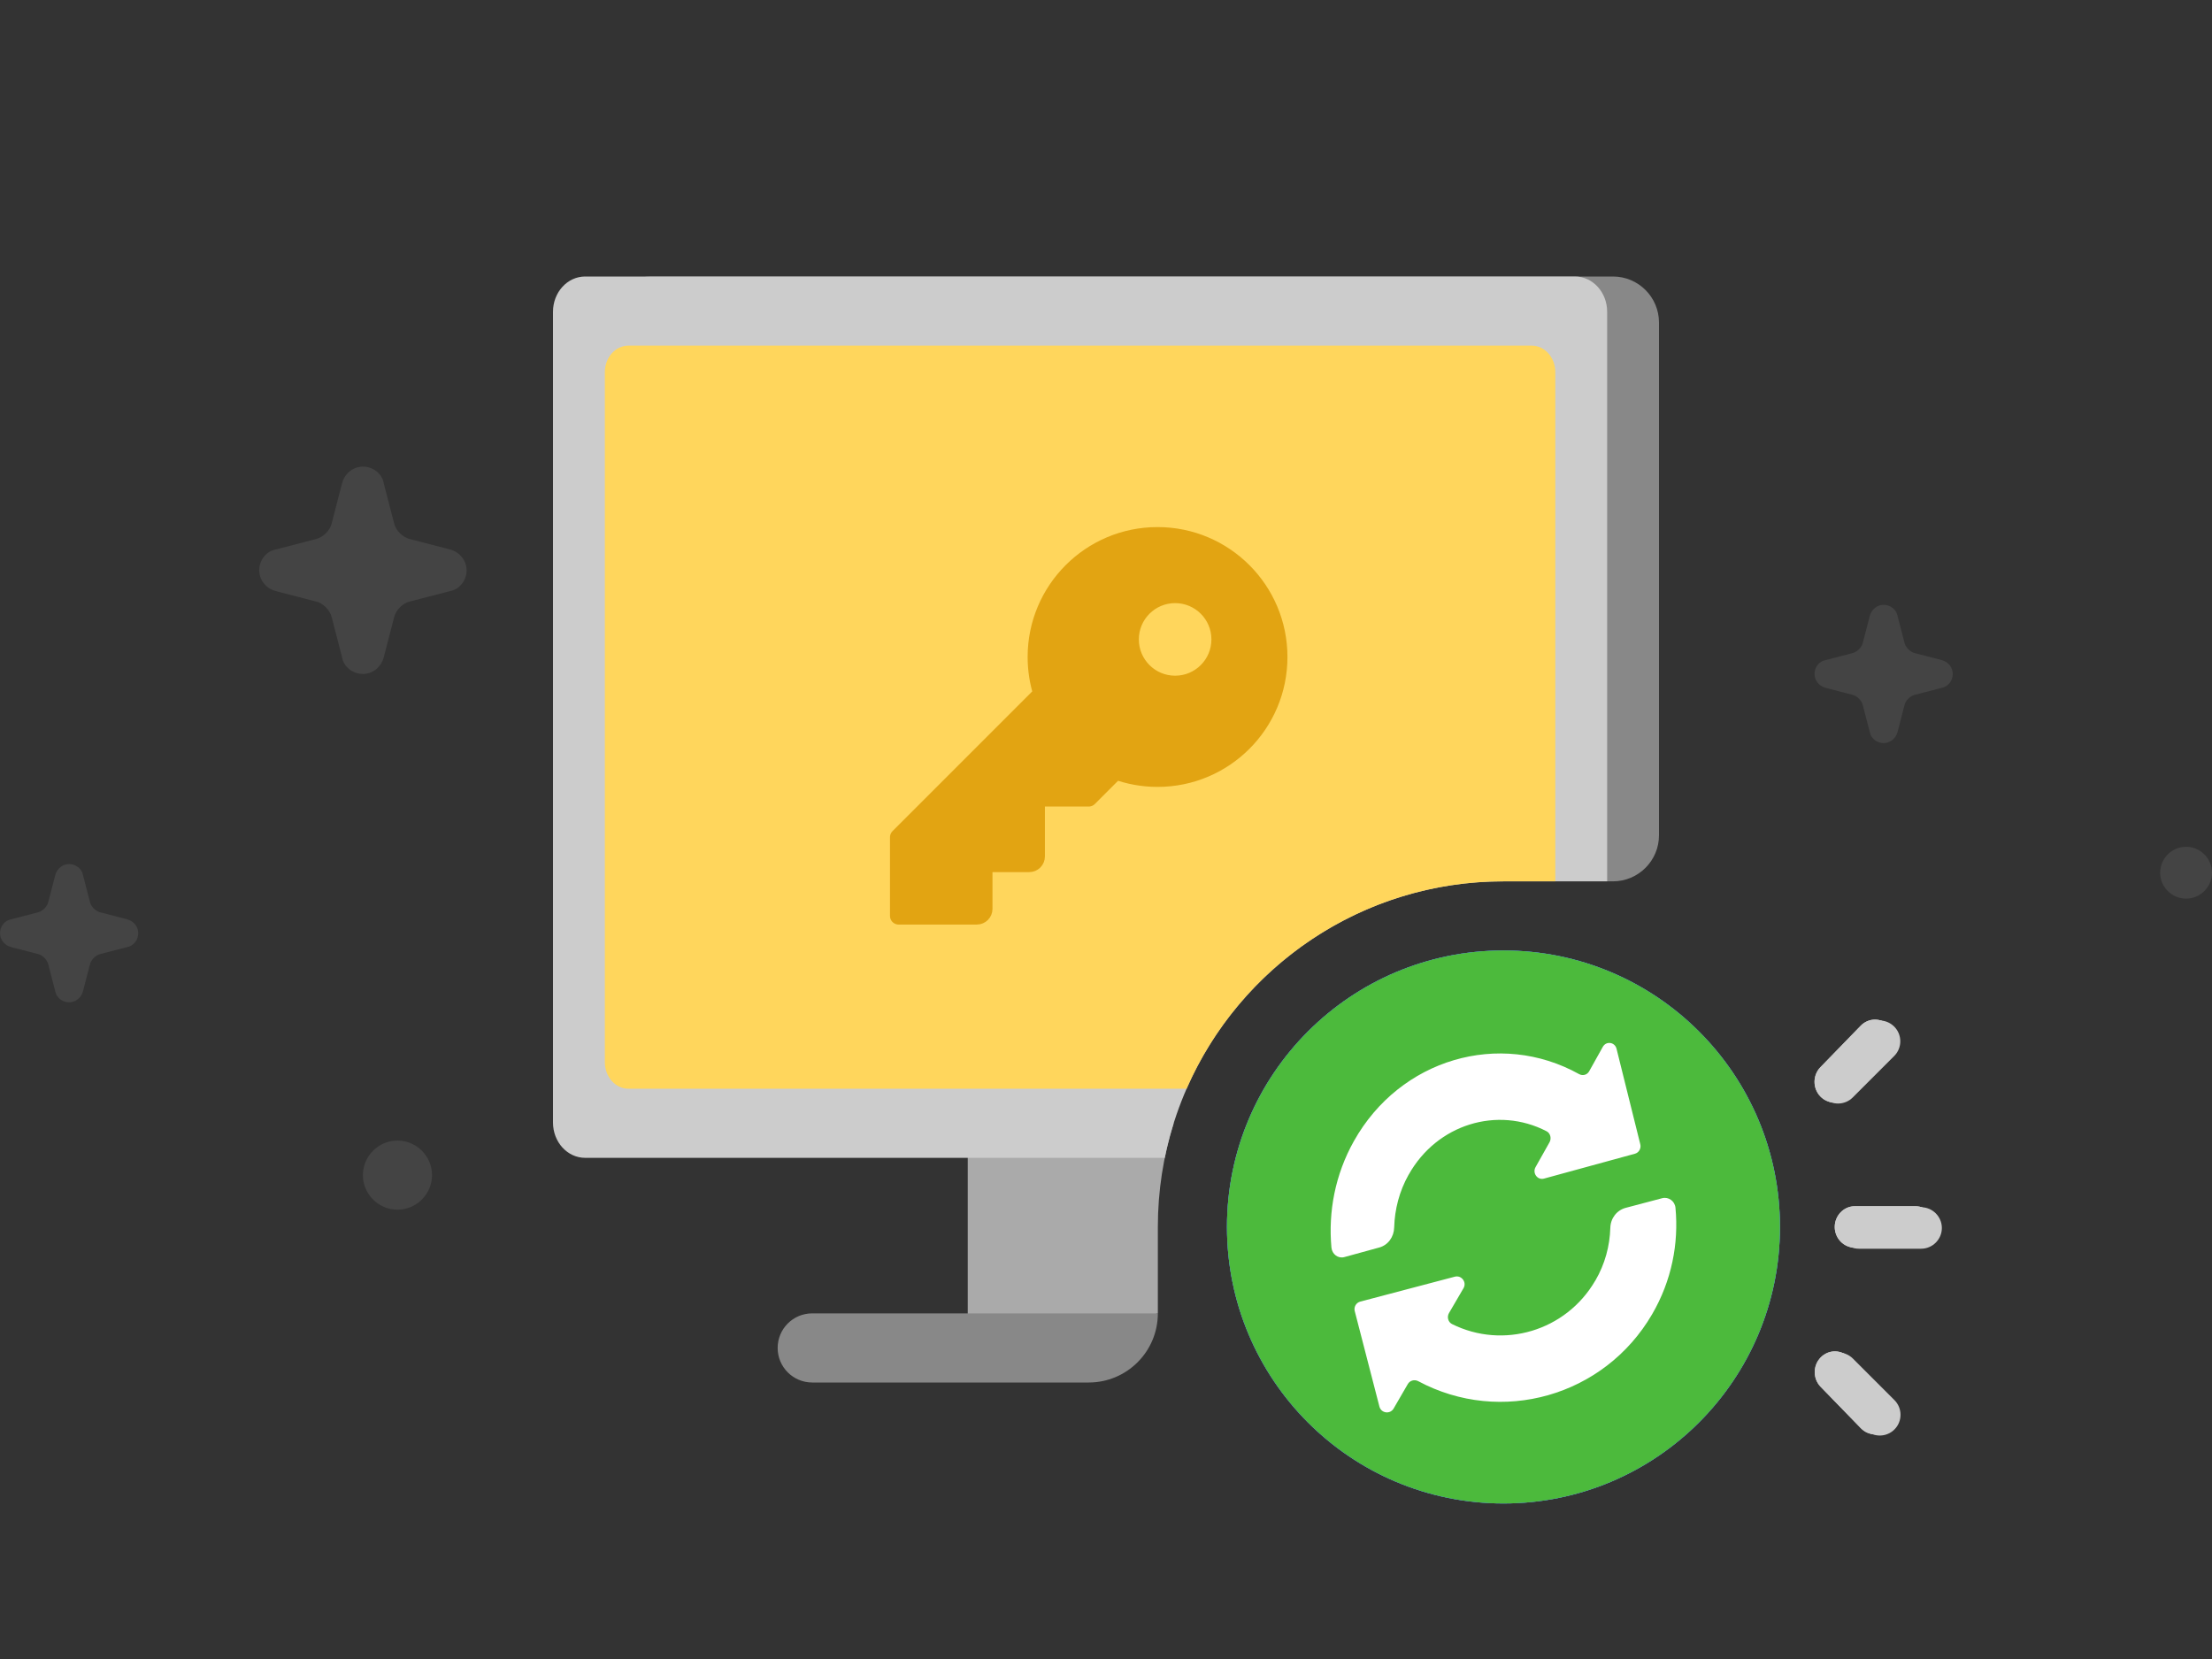 <svg width="128" height="96" viewBox="0 0 128 96" fill="none" xmlns="http://www.w3.org/2000/svg">
<rect x="0" y="0" width="128" height="96" fill="#333333" stroke="none"/>
<path opacity="0.2" d="M105.629 38.2L107.171 37.8C107.457 37.743 107.743 37.457 107.8 37.171L108.2 35.628C108.314 35.228 108.657 35 109 35C109.4 35 109.743 35.286 109.8 35.628L110.2 37.171C110.257 37.457 110.543 37.743 110.829 37.8L112.371 38.2C112.771 38.314 113 38.657 113 39C113 39.4 112.714 39.743 112.371 39.8L110.829 40.2C110.543 40.257 110.257 40.543 110.2 40.828L109.8 42.371C109.686 42.771 109.343 43 109 43C108.6 43 108.257 42.714 108.2 42.371L107.8 40.828C107.743 40.543 107.457 40.257 107.171 40.2L105.629 39.8C105.229 39.686 105 39.343 105 39C105 38.6 105.286 38.257 105.629 38.2Z" fill="#888888"/>
<path opacity="0.2" d="M15.943 31.8L18.257 31.2C18.686 31.114 19.114 30.686 19.2 30.257L19.8 27.943C19.971 27.343 20.486 27 21 27C21.6 27 22.114 27.428 22.2 27.943L22.8 30.257C22.886 30.686 23.314 31.114 23.743 31.2L26.057 31.8C26.657 31.971 27 32.486 27 33C27 33.6 26.571 34.114 26.057 34.2L23.743 34.8C23.314 34.886 22.886 35.314 22.8 35.743L22.2 38.057C22.029 38.657 21.514 39 21 39C20.4 39 19.886 38.571 19.8 38.057L19.2 35.743C19.114 35.314 18.686 34.886 18.257 34.8L15.943 34.2C15.343 34.029 15 33.514 15 33C15 32.4 15.429 31.886 15.943 31.8Z" fill="#888888"/>
<path opacity="0.2" d="M0.629 53.2L2.171 52.8C2.457 52.743 2.743 52.457 2.8 52.171L3.2 50.628C3.314 50.228 3.657 50 4 50C4.4 50 4.743 50.286 4.8 50.628L5.2 52.171C5.257 52.457 5.543 52.743 5.829 52.8L7.371 53.2C7.771 53.314 8 53.657 8 54C8 54.4 7.714 54.743 7.371 54.8L5.829 55.2C5.543 55.257 5.257 55.543 5.2 55.828L4.8 57.371C4.686 57.771 4.343 58 4 58C3.6 58 3.257 57.714 3.2 57.371L2.8 55.828C2.743 55.543 2.457 55.257 2.171 55.2L0.629 54.8C0.229 54.686 0 54.343 0 54C0 53.6 0.286 53.257 0.629 53.2Z" fill="#888888"/>
<path opacity="0.2" d="M126.5 52C125.675 52 125 51.325 125 50.5C125 49.675 125.675 49 126.5 49C127.325 49 128 49.675 128 50.5C128 51.325 127.325 52 126.5 52Z" fill="#888888"/>
<path opacity="0.2" d="M23 70C21.9 70 21 69.1 21 68C21 66.9 21.9 66 23 66C24.1 66 25 66.9 25 68C25 69.1 24.1 70 23 70Z" fill="#888888"/>
<path d="M67.916 65C67.321 66.894 67 68.91 67 71V76L56 79V65H67.916Z" fill="#AAAAAA"/>
<path d="M35 18.667C35 17.194 36.194 16 37.667 16H93.333C94.806 16 96 17.194 96 18.667V48.333C96 49.806 94.806 51 93.333 51H37.667C36.194 51 35 49.806 35 48.333V18.667Z" fill="#888888"/>
<path d="M63 80C65.209 80 67 78.209 67 76H47C45.895 76 45 76.895 45 78C45 79.105 45.895 80 47 80H63Z" fill="#888888"/>
<path d="M91.137 16H33.863C32.834 16 32 16.913 32 18.04V64.96C32 66.087 32.834 67 33.863 67H67.4C69.253 57.871 77.324 51 87 51H93V18.04C93 16.913 92.166 16 91.137 16Z" fill="#CCCCCC"/>
<path d="M88.636 20H36.364C35.611 20 35 20.688 35 21.536V61.464C35 62.312 35.611 63 36.364 63H68.664C71.75 55.936 78.799 51 87 51H90V21.536C90 20.688 89.389 20 88.636 20Z" fill="#FFD65C"/>
<path d="M87 87C95.837 87 103 79.837 103 71C103 62.163 95.837 55 87 55C78.163 55 71 62.163 71 71C71 79.837 78.163 87 87 87Z" fill="#557FF3"/>
<path d="M108.766 59.052C109.072 59.052 109.378 59.172 109.612 59.406C110.08 59.874 110.08 60.637 109.612 61.105L107.211 63.506C106.743 63.974 105.98 63.974 105.512 63.506C105.044 63.038 105.044 62.276 105.512 61.807L107.913 59.406C108.147 59.172 108.453 59.052 108.76 59.052H108.766Z" fill="#CCCCCC"/>
<path d="M107.565 69.858H111.167C111.827 69.858 112.368 70.398 112.368 71.059C112.368 71.719 111.827 72.259 111.167 72.259H107.565C106.905 72.259 106.364 71.719 106.364 71.059C106.364 70.398 106.905 69.858 107.565 69.858Z" fill="#CCCCCC"/>
<path d="M105.524 78.618C105.758 78.384 106.064 78.264 106.371 78.264H106.377C106.683 78.264 106.989 78.384 107.223 78.618L109.624 81.019C110.093 81.487 110.093 82.25 109.624 82.718C109.156 83.186 108.394 83.186 107.925 82.718L105.524 80.317C105.056 79.849 105.056 79.086 105.524 78.618Z" fill="#CCCCCC"/>
<path fill-rule="evenodd" clip-rule="evenodd" d="M90 62.667C90 62.298 89.701 62 89.333 62H84.667C84.299 62 84 62.298 84 62.667V67.333C84 67.701 83.701 68 83.333 68H78.667C78.299 68 78 68.299 78 68.667V73.333C78 73.701 78.299 74 78.667 74H83.333C83.701 74 84 74.299 84 74.667V79.333C84 79.701 84.299 80 84.667 80H89.333C89.701 80 90 79.701 90 79.333V74.667C90 74.299 90.299 74 90.667 74H95.333C95.701 74 96 73.701 96 73.333V68.667C96 68.299 95.701 68 95.333 68H90.667C90.299 68 90 67.701 90 67.333V62.667Z" fill="white"/>
<path d="M87 87C95.837 87 103 79.837 103 71C103 62.163 95.837 55 87 55C78.163 55 71 62.163 71 71C71 79.837 78.163 87 87 87Z" fill="#557FF3"/>
<path fill-rule="evenodd" clip-rule="evenodd" d="M89 62C89.552 62 90 62.448 90 63V71.978C90 72.394 90.478 72.628 90.807 72.372L93.697 70.125C94.138 69.781 94.775 69.867 95.111 70.314L96.91 72.714C97.238 73.15 97.155 73.768 96.724 74.103L88.453 80.534C87.584 81.155 86.416 81.155 85.547 80.534L77.276 74.103C76.845 73.768 76.762 73.15 77.09 72.714L78.889 70.314C79.225 69.867 79.862 69.781 80.303 70.125L83.193 72.372C83.522 72.628 84 72.394 84 71.978V63C84 62.448 84.448 62 85 62H89Z" fill="white"/>
<path d="M108.501 59C108.799 59 109.096 59.12 109.324 59.354C109.778 59.822 109.778 60.584 109.324 61.052L106.991 63.451C106.536 63.919 105.796 63.919 105.341 63.451C104.886 62.983 104.886 62.221 105.341 61.754L107.673 59.354C107.901 59.12 108.198 59 108.496 59H108.501Z" fill="#CCCCCC"/>
<path d="M107.335 69.798H110.834C111.475 69.798 112 70.338 112 70.998C112 71.658 111.475 72.198 110.834 72.198H107.335C106.694 72.198 106.169 71.658 106.169 70.998C106.169 70.338 106.694 69.798 107.335 69.798Z" fill="#CCCCCC"/>
<path d="M105.353 78.552C105.58 78.318 105.878 78.198 106.175 78.198H106.181C106.478 78.198 106.776 78.318 107.003 78.552L109.336 80.951C109.79 81.419 109.79 82.181 109.336 82.649C108.881 83.117 108.14 83.117 107.685 82.649L105.353 80.249C104.898 79.781 104.898 79.02 105.353 78.552Z" fill="#CCCCCC"/>
<path d="M87 87C95.837 87 103 79.837 103 71C103 62.163 95.837 55 87 55C78.163 55 71 62.163 71 71C71 79.837 78.163 87 87 87Z" fill="#4CBA3C"/>
<path fill-rule="evenodd" clip-rule="evenodd" d="M89.495 65.461C86.643 63.987 83.147 65.057 81.516 67.972L81.51 67.978C80.97 68.939 80.707 69.983 80.676 71.021C80.664 71.572 80.326 72.046 79.817 72.187L77.787 72.744C77.432 72.84 77.082 72.577 77.045 72.193C76.855 70.118 77.26 67.965 78.345 66.031C81.013 61.271 86.772 59.593 91.378 62.155C91.586 62.271 91.844 62.2 91.96 61.989L92.751 60.573C92.948 60.227 93.444 60.298 93.543 60.688L94.916 66.21C94.978 66.447 94.843 66.697 94.61 66.761L89.342 68.202C88.968 68.305 88.661 67.882 88.857 67.536L89.667 66.095C89.789 65.871 89.716 65.576 89.495 65.461ZM84.024 76.619C86.986 78.092 90.616 77.023 92.31 74.108L92.317 74.102C92.877 73.141 93.151 72.097 93.183 71.059C93.195 70.508 93.546 70.034 94.074 69.893L96.182 69.336C96.552 69.24 96.915 69.502 96.953 69.887C97.15 71.962 96.73 74.115 95.603 76.049C92.832 80.808 86.852 82.487 82.069 79.924C81.853 79.809 81.585 79.88 81.464 80.091L80.643 81.507C80.439 81.853 79.923 81.782 79.821 81.391L78.394 75.87C78.331 75.633 78.471 75.383 78.713 75.319L84.184 73.877C84.572 73.775 84.891 74.198 84.687 74.544L83.846 75.985C83.719 76.209 83.795 76.504 84.024 76.619Z" fill="white"/>
<path d="M108.501 59C108.799 59 109.096 59.12 109.324 59.354C109.778 59.822 109.778 60.584 109.324 61.052L106.991 63.451C106.536 63.919 105.796 63.919 105.341 63.451C104.886 62.983 104.886 62.221 105.341 61.754L107.673 59.354C107.901 59.12 108.198 59 108.496 59H108.501Z" fill="#CCCCCC"/>
<path d="M107.335 69.798H110.834C111.475 69.798 112 70.338 112 70.998C112 71.658 111.475 72.198 110.834 72.198H107.335C106.694 72.198 106.169 71.658 106.169 70.998C106.169 70.338 106.694 69.798 107.335 69.798Z" fill="#CCCCCC"/>
<path d="M105.353 78.552C105.58 78.318 105.878 78.198 106.175 78.198H106.181C106.478 78.198 106.776 78.318 107.003 78.552L109.336 80.951C109.79 81.419 109.79 82.181 109.336 82.649C108.881 83.117 108.14 83.117 107.685 82.649L105.353 80.249C104.898 79.781 104.898 79.02 105.353 78.552Z" fill="#CCCCCC"/>
<path fill-rule="evenodd" clip-rule="evenodd" d="M74 38.017C74 41.893 70.858 45.035 66.983 45.035C66.133 45.035 65.319 44.883 64.565 44.607L63 46.172H59.965V49.56C59.965 49.784 59.784 49.965 59.56 49.965H56.931V52.595C56.931 52.819 56.749 53 56.526 53H52V48.448L60.296 40.152C60.081 39.479 59.965 38.762 59.965 38.017C59.965 34.142 63.107 31 66.983 31C70.858 31 74 34.142 74 38.017ZM68 34.4C66.564 34.4 65.4 35.564 65.4 37C65.4 38.436 66.564 39.6 68 39.6C69.436 39.6 70.6 38.436 70.6 37C70.6 35.564 69.436 34.4 68 34.4Z" fill="#E2A412" stroke="#E2A412" stroke-linejoin="round"/>
</svg>
